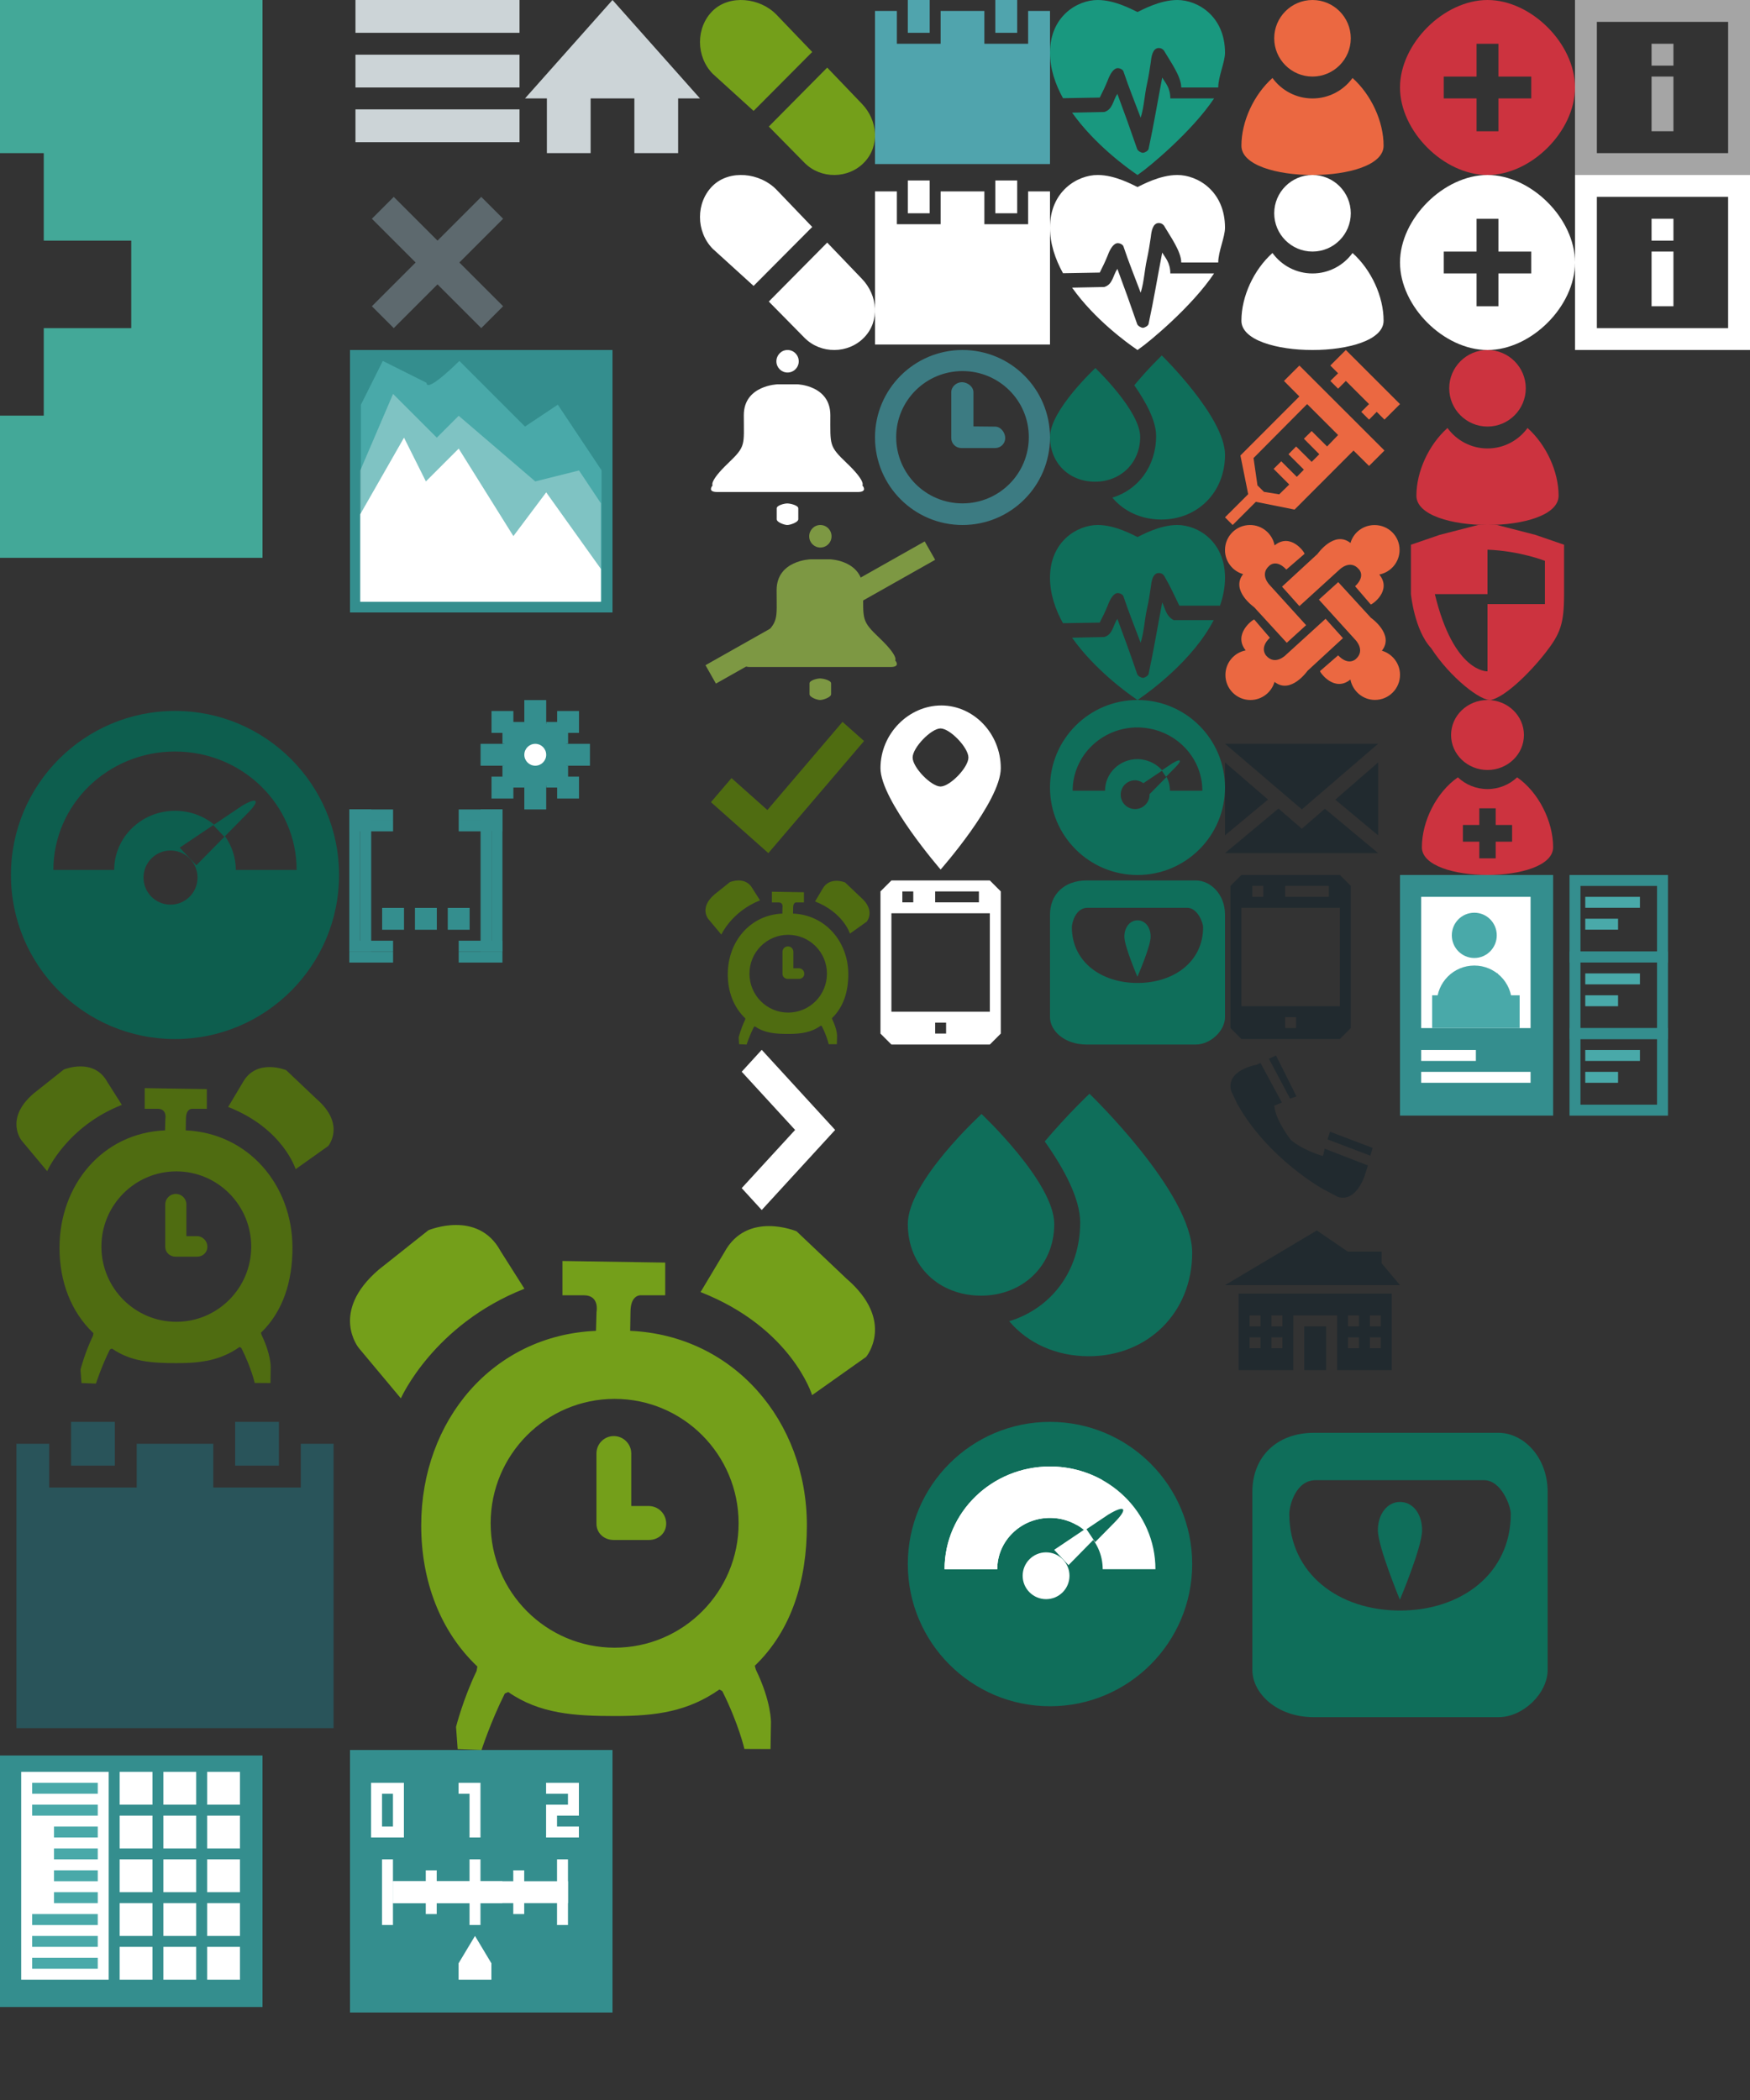 <?xml version="1.0" encoding="utf-8"?>
<!-- Generator: Adobe Illustrator 15.0.0, SVG Export Plug-In . SVG Version: 6.00 Build 0)  -->
<!DOCTYPE svg PUBLIC "-//W3C//DTD SVG 1.1//EN" "http://www.w3.org/Graphics/SVG/1.1/DTD/svg11.dtd">
<svg version="1.1" id="Layer_1" xmlns="http://www.w3.org/2000/svg" xmlns:xlink="http://www.w3.org/1999/xlink" x="0px" y="0px"
	 width="160px" height="192px" viewBox="0 0 160 192" enable-background="new 0 0 160 192" xml:space="preserve">
<rect x="0" y="0" width="160" height="192" fill="#333333" stroke="none"/>
<polygon fill="#43A898" points="24,0 24,51 0,51 0,38 4,38 4,30 12,30 12,22 4,22 4,14 0,14 0,0 "/>
<path fill="#CCD4D7" d="M32.5,0v3h15V0H32.5z M32.5,5v3h15V5H32.5z M32.5,10v3h15v-3H32.5z"/>
<polygon fill="#CCD4D7" points="48,9 50,9 50,14 54,14 54,9 58,9 58,14 62,14 62,9 64,9 56,0 "/>
<path fill="#CC333F" d="M128,8c0,4,4,8,8,8s8-4,8-8s-4-8-8-8S128,4,128,8z M135,4h2v3h3v2h-3v3h-2V9h-3V7h3V4z"/>
<path fill="#749F1A" d="M70.291,11.571l3.27,3.32c1.49,1.5,4,1.47,5.45-0.04c1.45-1.5,1.24-3.851-0.2-5.351l-3.181-3.32
	L70.291,11.571z M68.9,10.141l5.36-5.39L71,1.35c-1.51-1.57-4.291-1.87-5.831-0.37c-1.56,1.52-1.56,4.19,0,5.771L68.9,10.141z"/>
<path fill="#50A4AD" d="M80,1v14h16V1h-2v3h-4V1h-4v3h-4V1H80z M83,0v3h2V0H83z M91,0v3h2V0H91z"/>
<path fill="#19987F" d="M96,4.82c0,1.45,0.471,2.86,1.189,4.16l3.36-0.06c0.261-0.51,0.511-1.03,0.72-1.55
	c0.211-0.57,0.521-1.14,0.94-1.14c0.149,0,0.47,0.11,0.521,0.34c0.459,1.38,1.039,2.81,1.56,4.19c0.31-0.98,0.36-2.12,0.569-3.04
	c0.15-0.69,0.261-1.38,0.361-2.07c0.049-0.46,0.159-1.26,0.729-1.26c0.149,0,0.409,0.06,0.569,0.4C106.99,5.6,108,7,108,8h3.38
	c0-1,0.62-2.31,0.62-3.18c0-3.33-2.49-4.82-4.359-4.82c-1.611,0-3.221,0.91-3.641,1.1c-0.42-0.19-2.029-1.1-3.641-1.1
	C98.49,0,96,1.49,96,4.82z M100.96,10.24l-2.94,0.06c2.061,2.91,5.07,5.08,5.881,5.63L104,16l0.1-0.07C105.061,15.28,109,12,111,9
	h-4c0-1-0.48-1.45-0.74-1.91c-0.42,2.18-0.779,4.36-1.25,6.54c-0.05,0.17-0.359,0.34-0.52,0.34c-0.15,0-0.461-0.17-0.52-0.34
	c-0.57-1.66-1.191-3.39-1.811-5.05C101.74,9.21,101.74,10.01,100.96,10.24z"/>
<path fill="#EB6841" d="M126.5,13.322c0-2.22-1.13-4.661-2.84-6.191c-0.82,1.131-2.16,1.87-3.66,1.87s-2.84-0.739-3.66-1.87
	c-1.71,1.53-2.84,3.971-2.84,6.191C113.5,16.893,126.5,16.893,126.5,13.322z M116.5,3.5c0,1.931,1.569,3.5,3.5,3.5s3.5-1.57,3.5-3.5
	c0-1.93-1.569-3.5-3.5-3.5S116.5,1.57,116.5,3.5z"/>
<path fill="#CC333F" d="M142.5,45.322c0-2.22-1.13-4.661-2.84-6.191c-0.82,1.131-2.16,1.87-3.66,1.87s-2.84-0.739-3.66-1.87
	c-1.71,1.53-2.84,3.971-2.84,6.191C129.5,48.893,142.5,48.893,142.5,45.322z M132.5,35.5c0,1.931,1.57,3.5,3.5,3.5s3.5-1.57,3.5-3.5
	c0-1.93-1.57-3.5-3.5-3.5S132.5,33.57,132.5,35.5z"/>
<path fill="#FFFFFF" d="M128,24c0,4,4,8,8,8s8-4,8-8s-4-8-8-8S128,20,128,24z M135,20h2v3h3v2h-3v3h-2v-3h-3v-2h3V20z"/>
<path fill="#FFFFFF" d="M70.291,27.571l3.27,3.32c1.49,1.5,4,1.47,5.45-0.04c1.45-1.5,1.24-3.851-0.2-5.351l-3.181-3.32
	L70.291,27.571z M68.9,26.141l5.36-5.39L71,17.35c-1.51-1.57-4.291-1.87-5.831-0.37c-1.56,1.52-1.56,4.19,0,5.771L68.9,26.141z"/>
<path fill="#FFFFFF" d="M80,17.5v14h16v-14h-2v3h-4v-3h-4v3h-4v-3H80z M83,16.5v3h2v-3H83z M91,16.5v3h2v-3H91z"/>
<path fill="#FFFFFF" d="M96,20.82c0,1.45,0.471,2.86,1.189,4.16l3.36-0.06c0.261-0.51,0.511-1.03,0.72-1.55
	c0.211-0.57,0.521-1.14,0.94-1.14c0.149,0,0.47,0.11,0.521,0.34c0.459,1.38,1.039,2.81,1.56,4.19c0.31-0.98,0.36-2.12,0.569-3.04
	c0.15-0.69,0.261-1.38,0.361-2.07c0.049-0.46,0.159-1.26,0.729-1.26c0.149,0,0.409,0.06,0.569,0.4C106.99,21.6,108,23,108,24h3.38
	c0-1,0.62-2.31,0.62-3.18c0-3.33-2.49-4.82-4.359-4.82c-1.611,0-3.221,0.91-3.641,1.1c-0.42-0.19-2.029-1.1-3.641-1.1
	C98.49,16,96,17.49,96,20.82z M100.96,26.24l-2.94,0.06c2.061,2.91,5.07,5.08,5.881,5.63L104,32l0.1-0.07
	C105.061,31.28,109,28,111,25h-4c0-1-0.48-1.45-0.74-1.91c-0.42,2.18-0.779,4.36-1.25,6.54c-0.05,0.17-0.359,0.34-0.52,0.34
	c-0.15,0-0.461-0.17-0.52-0.34c-0.57-1.66-1.191-3.39-1.811-5.05C101.74,25.21,101.74,26.01,100.96,26.24z"/>
<path fill="#FFFFFF" d="M126.5,29.322c0-2.22-1.13-4.661-2.84-6.191c-0.82,1.131-2.16,1.87-3.66,1.87s-2.84-0.739-3.66-1.87
	c-1.71,1.53-2.84,3.971-2.84,6.191C113.5,32.893,126.5,32.893,126.5,29.322z M116.5,19.5c0,1.931,1.569,3.5,3.5,3.5
	s3.5-1.57,3.5-3.5c0-1.93-1.569-3.5-3.5-3.5S116.5,17.57,116.5,19.5z"/>
<path fill="#212A2F" d="M122.5,82.996h-9v9h9V82.996z M121.5,80.996h-4v1h4V80.996z M115.5,80.996h-1v1h1V80.996z M118.5,93.996v-1
	h-1v1H118.5z M122.5,94.996h-9l-1-1v-13l1-1h9l1,1v13L122.5,94.996z"/>
<path fill="#212A2F" d="M117.953,100.45l0.58-0.209l-1.869-3.741l-0.65,0.3L117.953,100.45z M121.11,105.022
	c0,0-0.08,0.44-0.109,0.51c-0.07,0.231-0.09,0.141-0.18,0.122c0,0-1.929-0.542-3.06-1.67l0.28,0.27c0,0-1.41-1.801-1.52-3.091
	c0-0.07-0.039-0.08-0.039-0.08s0.029,0.01,0.119-0.03l0.599-0.25l-1.958-3.621l-0.36,0.17c0,0-2.839,0.471-2.319,2.391l0.56,1.19
	c2.849,5.052,7.877,7.803,7.877,7.803l1.31,0.69c1.789,0.561,2.528-2.151,2.528-2.151l0.23-0.72L121.11,105.022z M125.29,105.663
	l0.21-0.711l-3.898-1.48l-0.23,0.701L125.29,105.663z"/>
<path fill="#EB6841" d="M123.961,60.255c0.905-0.8-0.037-1.75-0.037-1.75l-3.34-3.681l1.769-1.601l2.984,3.257
	c0,0,2.184,1.525,1.007,3.013c0.951,0.281,1.657,1.156,1.657,2.202c0,1.271-1.026,2.297-2.288,2.297
	c-1.121,0-2.042-0.811-2.248-1.864c-1.459,1.195-2.777-0.63-2.777-0.772l1.655-1.439C123.302,60.923,123.961,60.255,123.961,60.255z
	 M113.892,59.465c-1.186-1.469,0.632-2.824,0.782-2.824l1.43,1.666c-1.006,0.959-0.33,1.647-0.33,1.647
	c0.792,0.903,1.741-0.028,1.741-0.028l3.681-3.352l1.59,1.77l-3.247,2.993c0,0-1.525,2.184-3.011,1.007
	C116.255,63.294,115.37,64,114.325,64c-1.262,0-2.287-1.026-2.287-2.288C112.038,60.594,112.837,59.664,113.892,59.465z
	 M116.038,51.738c-0.904,0.799,0.038,1.741,0.038,1.741l3.34,3.68l-1.769,1.61l-2.984-3.256c0,0-2.184-1.525-1.007-3.021
	c-0.96-0.272-1.657-1.159-1.657-2.203c0-1.262,1.026-2.288,2.288-2.288c1.12,0,2.042,0.801,2.248,1.863
	c1.459-1.195,2.739,0.623,2.739,0.772l-1.665,1.439C116.659,51.059,116.038,51.738,116.038,51.738z M126.107,52.527
	c1.187,1.459-0.631,2.739-0.781,2.739l-1.431-1.666c1.006-0.951,0.33-1.573,0.33-1.573c-0.791-0.904-1.741,0.038-1.741,0.038
	l-3.681,3.351l-1.589-1.779l3.247-2.994c0,0,1.524-2.184,3.011-0.999c0.273-0.959,1.158-1.638,2.202-1.638
	c1.262,0,2.287,0.998,2.287,2.269C127.961,51.398,127.162,52.321,126.107,52.527z"/>
<path fill="#CC333F" d="M129,49.804v4.518c0,0,0.315,3.298,1.847,4.937c1.75,2.706,4.615,4.926,5.493,4.729
	c1.219-0.272,3.347-2.263,4.91-4.24c1.422-1.811,1.75-2.713,1.75-5.426v-4.518l-2.621-0.902l-3.5-0.902h-1.751l-3.5,0.902
	L129,49.804z M141.25,51.278v3.953H136v6.148c0,0-3.065,0.173-4.814-7.059H136v-4.063C138.955,50.369,141.25,51.278,141.25,51.278z"
	/>
<path fill="#CC333F" d="M132.67,67.2c0,1.767,1.493,3.199,3.331,3.199s3.33-1.432,3.33-3.199c0-1.768-1.492-3.2-3.33-3.2
	S132.67,65.433,132.67,67.2z M130,77.462c0,3.383,12,3.383,12,0c0-2.384-1.343-5.043-3.292-6.392
	c-0.697,0.663-1.657,1.074-2.708,1.074c-1.058,0-2.01-0.413-2.708-1.074C131.335,72.426,130,75.077,130,77.462z M135.25,73.904
	h1.499v1.524h1.5v1.524h-1.5v1.524h-1.499v-1.524h-1.5v-1.524h1.5V73.904z"/>
<path fill="#0F6E5A" d="M103.992,89.305c0,0,1.209-2.77,1.209-3.661s-0.515-1.5-1.201-1.5c-0.684,0-1.201,0.626-1.201,1.5
	S103.992,89.305,103.992,89.305z M99.333,80.5C97.332,80.5,96,81.752,96,83.623v9.378c0,1.245,1.332,2.499,3.333,2.499h10
	c1.334,0,2.667-1.254,2.667-2.499v-9.378c0-1.871-1.333-3.123-2.667-3.123H99.333z M97.999,84.77c0-0.387,0.337-1.791,1.458-1.772
	h9.085c0.959,0,1.457,1.385,1.457,1.772c0,3.168-2.684,5.101-6,5.101S97.999,87.938,97.999,84.77z"/>
<path fill="#0F6E5A" d="M96,52.818c0,1.458,0.47,2.863,1.183,4.16l3.359-0.054c0.268-0.516,0.525-1.031,0.73-1.547
	c0.213-0.577,0.523-1.154,0.933-1.154c0.161,0,0.472,0.115,0.525,0.347c0.46,1.376,1.04,2.818,1.556,4.194
	c0.312-0.979,0.365-2.123,0.568-3.048c0.162-0.685,0.267-1.377,0.365-2.063c0.053-0.462,0.16-1.262,0.729-1.262
	c0.159,0,0.417,0.053,0.569,0.399c0.472,0.8,0.889,1.725,1.307,2.585h3.716c0.292-0.825,0.461-1.688,0.461-2.559
	c0-3.325-2.498-4.817-4.364-4.817c-1.609,0-3.219,0.906-3.637,1.103c-0.417-0.196-2.027-1.103-3.635-1.103
	C98.498,48,96,49.494,96,52.818z M100.96,58.24l-2.942,0.063c2.062,2.916,5.066,5.075,5.876,5.626L104,64l0.107-0.071
	c0.95-0.649,4.941-3.528,6.862-7.235h-3.671c-0.729-0.399-0.783-1.146-1.04-1.609c-0.418,2.187-0.774,4.364-1.246,6.542
	c-0.053,0.178-0.365,0.347-0.515,0.347c-0.16,0-0.472-0.169-0.525-0.347c-0.568-1.663-1.19-3.387-1.812-5.049
	C101.743,57.208,101.743,58.018,100.96,58.24z"/>
<path fill="#0F6E5A" d="M104,64c-4.417,0-8,3.583-8,8s3.583,8,8,8s8-3.583,8-8S108.417,64,104,64z M106.968,72.293
	c0-0.456-0.113-0.881-0.308-1.262l-1.567,1.588c0,0.014,0.009,0.024,0.009,0.038c0,0.729-0.597,1.316-1.324,1.316
	c-0.729,0-1.315-0.587-1.315-1.316s0.586-1.316,1.315-1.316c0.287,0,0.541,0.111,0.759,0.267l1.732-1.162
	c-0.249-0.285-0.552-0.524-0.895-0.7c-0.146-0.076-0.301-0.138-0.462-0.189c-0.067-0.021-0.134-0.044-0.204-0.061
	c-0.229-0.055-0.464-0.092-0.708-0.092c-1.636,0-2.968,1.29-2.968,2.89h-2.961c0-3.191,2.658-5.787,5.929-5.787
	c0.243,0,0.479,0.019,0.716,0.046c0.061,0.007,0.121,0.018,0.182,0.027c0.186,0.027,0.367,0.063,0.547,0.107
	c0.049,0.012,0.098,0.023,0.146,0.037c2.5,0.681,4.337,2.916,4.337,5.569H106.968z"/>
<path fill="#0F6E5A" d="M106.213,70.44l0.977-0.654c0.791-0.479,0.915-0.275,0.268,0.374l-0.854,0.865L106.213,70.44z"/>
<g>
	<path fill="#0F6E5A" d="M100.15,33.65c0,0,4.094,3.909,4.094,6.292c0,2.382-1.786,4.1-4.126,4.1c-2.332,0-4.118-1.666-4.118-4.1
		S100.15,33.65,100.15,33.65z"/>
	<path fill="#0F6E5A" d="M106.223,32.5c0,0-1.204,1.142-2.518,2.725c1.088,1.559,1.997,3.266,1.997,4.624
		c0,2.775-1.634,4.926-4,5.651c1.053,1.258,2.644,2,4.48,2c3.301,0,5.819-2.476,5.819-5.917S106.223,32.5,106.223,32.5z"/>
</g>
<path fill="#FFFFFF" d="M71.98,46.03c0.276,0,1.006,0.169,1.006,0.448v0.995c0,0.278-0.73,0.527-1.006,0.527
	c-0.267,0-0.967-0.249-0.967-0.527v-0.995C71.015,46.199,71.714,46.03,71.98,46.03z M72.001,34.06c-0.562,0-1.016-0.458-1.016-1.025
	c0-0.568,0.454-1.035,1.016-1.035c0.572,0,1.026,0.467,1.026,1.035C73.027,33.602,72.573,34.06,72.001,34.06z M78.846,44.378
	c0,0,0.553,0.607-0.434,0.607H65.588c-0.987,0-0.434-0.607-0.434-0.607s-0.345-0.348,1.43-2.04c1.637-1.562,1.421-1.631,1.421-4.378
	c0-2.746,3.117-2.826,3.117-2.826h1.756c0,0,3.039,0.08,3.039,2.826c0,2.747-0.138,2.816,1.499,4.378
	C79.192,44.03,78.846,44.378,78.846,44.378z"/>
<path fill="#7D9843" d="M74.98,62.03c0.276,0,1.006,0.169,1.006,0.448v0.995c0,0.278-0.73,0.527-1.006,0.527
	c-0.267,0-0.967-0.249-0.967-0.527v-0.995C74.014,62.199,74.714,62.03,74.98,62.03z M75,50.06c-0.562,0-1.016-0.458-1.016-1.025
	S74.438,48,75,48c0.572,0,1.026,0.467,1.026,1.035C76.026,49.602,75.572,50.06,75,50.06z M81.846,60.378
	c0,0,0.553,0.607-0.434,0.607H68.588c-0.986,0-0.434-0.607-0.434-0.607s-0.345-0.348,1.43-2.04c1.638-1.562,1.421-1.631,1.421-4.378
	c0-2.745,3.117-2.825,3.117-2.825h1.756c0,0,3.039,0.08,3.039,2.825c0,2.747-0.139,2.816,1.499,4.378
	C82.19,60.03,81.846,60.378,81.846,60.378z"/>
<path fill="#4F6C11" d="M65.951,85.448l-1.196-1.43c0,0-0.857-1.021,0.568-2.24l1.415-1.131c0,0,1.415-0.59,2.063,0.591l0.688,1.08
	C66.888,83.348,65.951,85.448,65.951,85.448z M73.035,89.499h-0.996c-0.279,0-0.499-0.19-0.499-0.47v-2c0-0.28,0.219-0.5,0.499-0.5
	c0.279,0,0.498,0.22,0.498,0.5v1.5h0.498c0.279,0,0.499,0.22,0.499,0.5S73.314,89.499,73.035,89.499z M68.521,89.018
	c0,1.971,1.584,3.562,3.538,3.562c1.962,0,3.547-1.59,3.547-3.562c0-1.959-1.584-3.55-3.547-3.55
	C70.106,85.468,68.521,87.059,68.521,89.018z M72.517,82.978l-0.01,0.55c2.95,0.12,5.052,2.561,5.052,5.551
	c0,1.581-0.438,3-1.495,4.011l0.03,0.11c0.448,0.92,0.438,1.51,0.438,1.51l-0.02,0.761h-0.747c0,0-0.159-0.731-0.627-1.651
	l-0.08-0.051c-0.896,0.631-1.803,0.761-2.979,0.761s-2.162-0.07-3.059-0.69L68.93,93.89c-0.409,0.799-0.667,1.61-0.667,1.61
	l-0.688-0.029l-0.04-0.631c0,0,0.2-0.8,0.588-1.6l0.02-0.13c-1.066-1.011-1.604-2.441-1.604-4.031c0-2.99,2.042-5.431,4.991-5.551
	l0.01-0.55c0,0,0.1-0.47-0.358-0.47h-0.608v-0.98l2.929,0.05v0.93h-0.708C72.796,82.508,72.517,82.488,72.517,82.978z
	 M79.243,84.268l-1.534,1.09c0,0-0.588-1.92-3.189-2.94l0.678-1.14c0.647-1.19,2.063-0.6,2.063-0.6l1.425,1.35
	C80.1,83.248,79.243,84.268,79.243,84.268z"/>
<polygon fill="#4F6C11" points="66.88,71.14 65,73.34 70.25,78 79,67.75 77.03,66 70.16,74.06 "/>
<path fill="#749F1A" d="M36.651,127.85l-3.84-4.594c0,0-2.723-3.273,1.813-7.172l4.545-3.605c0,0,4.526-1.91,6.594,1.9l2.185,3.449
	C39.618,121.11,36.651,127.85,36.651,127.85z M59.311,140.799h-3.193c-0.882,0-1.586-0.617-1.586-1.498v-6.407
	c0-0.88,0.706-1.596,1.586-1.596s1.597,0.716,1.597,1.596v4.8h1.597c0.881,0,1.597,0.715,1.597,1.607
	C60.907,140.184,60.192,140.799,59.311,140.799z M44.859,139.272c0,6.279,5.075,11.374,11.336,11.374
	c6.259,0,11.335-5.094,11.335-11.374s-5.075-11.374-11.335-11.374C49.936,127.899,44.859,132.993,44.859,139.272z M57.645,119.944
	l-0.029,1.733c9.434,0.411,16.155,8.219,16.155,17.78c0,5.046-1.391,9.601-4.762,12.844l0.098,0.352
	c1.431,2.948,1.381,4.829,1.381,4.829l-0.039,2.43l-2.39-0.01c0,0-0.529-2.313-2.018-5.28l-0.265-0.156
	c-2.87,2.008-5.77,2.43-9.532,2.43c-3.741,0-6.916-0.208-9.777-2.196l-0.313,0.137C44.86,157.414,44.026,160,44.026,160
	l-2.184-0.088l-0.147-2.027c0,0,0.646-2.558,1.88-5.114l0.069-0.402c-3.409-3.242-5.133-7.826-5.133-12.911
	c0-9.572,6.534-17.379,15.979-17.78l0.049-1.733c0,0,0.305-1.519-1.155-1.519h-1.96v-3.135l9.396,0.146v2.988h-2.264
	C58.556,118.426,57.645,118.377,57.645,119.944z M79.188,124.059l-4.938,3.497c0,0-1.871-6.151-10.198-9.424l2.185-3.653
	c2.067-3.811,6.594-1.901,6.594-1.901l4.545,4.312C81.913,120.787,79.188,124.059,79.188,124.059z"/>
<path fill="#4F6C11" d="M4.312,107.079l-2.32-2.781c0,0-1.65-1.979,1.09-4.33l2.75-2.181c0,0,2.74-1.149,3.989,1.15l1.32,2.08
	C6.102,102.997,4.312,107.079,4.312,107.079z M18,114.898h-1.93c-0.53,0-0.96-0.369-0.96-0.91v-3.87c0-0.531,0.43-0.96,0.96-0.96
	c0.54,0,0.97,0.43,0.97,0.96v2.9H18c0.529,0,0.959,0.439,0.959,0.969C18.96,114.529,18.53,114.898,18,114.898z M9.271,113.978
	c0,3.792,3.069,6.872,6.849,6.872c3.779,0,6.849-3.08,6.849-6.872c0-3.799-3.07-6.88-6.849-6.88
	C12.341,107.098,9.271,110.179,9.271,113.978z M17,102.297l-0.02,1.051c5.699,0.25,9.759,4.959,9.759,10.741
	c0,3.05-0.85,5.8-2.88,7.762l0.06,0.209c0.86,1.78,0.83,2.92,0.83,2.92l-0.02,1.471l-1.44-0.01c0,0-0.32-1.401-1.22-3.191
	l-0.16-0.101c-1.74,1.221-3.49,1.48-5.76,1.48c-2.259,0-4.179-0.13-5.909-1.33l-0.19,0.08c-0.779,1.561-1.279,3.121-1.279,3.121
	l-1.32-0.05l-0.09-1.231c0,0,0.39-1.539,1.14-3.09l0.04-0.24c-2.06-1.959-3.1-4.73-3.1-7.801c0-5.781,3.95-10.501,9.648-10.741
	l0.03-1.051c0,0,0.18-0.92-0.7-0.92h-1.189v-1.891l5.679,0.091v1.8h-1.36C17.55,101.376,17,101.347,17,102.297z M30.009,104.777
	l-2.98,2.12c0,0-1.139-3.719-6.169-5.69l1.32-2.21c1.25-2.3,3.989-1.15,3.989-1.15l2.74,2.6
	C31.659,102.809,30.009,104.777,30.009,104.777z"/>
<g>
	<polygon fill="#29545A" points="1.5,132 1.5,158 30.5,158 30.5,132 27.5,132 27.5,136 19.5,136 19.5,132 12.5,132 12.5,136 
		4.5,136 4.5,132 	"/>
	<path fill="#29545A" d="M6.5,130v4h4v-4H6.5z M21.5,130v4h4v-4H21.5z"/>
</g>
<g>
	<path fill="#0D5E4E" d="M19.5,75.44l2.6-1.75c1.48-0.89,1.72-0.51,0.5,0.7l-2.09,2.12L19.5,75.44z"/>
	<path fill="#0D5E4E" d="M1,80c0,8.28,6.72,15,15,15s15-6.72,15-15s-6.72-15-15-15S1,71.72,1,80z M27.121,79.54h-5.56
		c0-1.14-0.37-2.21-0.99-3.09l-2.62,2.66l-1.52-1.61l3.14-2.11c-0.97-0.79-2.21-1.26-3.57-1.26c-3.07,0-5.56,2.42-5.56,5.41H4.88
		c0-5.98,4.98-10.83,11.12-10.83S27.121,73.56,27.121,79.54z M13.121,80.24c0-1.37,1.1-2.48,2.47-2.48c1.36,0,2.47,1.11,2.47,2.48
		c0,1.36-1.11,2.47-2.47,2.47C14.221,82.71,13.121,81.6,13.121,80.24z"/>
</g>
<path fill="#FFFFFF" d="M85.99,66.6c-0.85,0-2.55,1.75-2.55,2.66c0,0.91,1.7,2.65,2.55,2.65c0.86,0,2.551-1.74,2.551-2.65
	C88.541,68.35,86.851,66.6,85.99,66.6z M86,79.5c0,0-5.5-6.33-5.5-9.27c0-3.16,2.59-5.73,5.561-5.73c2.96,0,5.439,2.57,5.439,5.73
	C91.5,73.27,86,79.5,86,79.5z"/>
<path fill="#FFFFFF" d="M90.5,83.5h-9v9h9V83.5z M89.5,81.5h-4v1h4V81.5z M83.5,81.5h-1v1h1V81.5z M86.5,94.5v-1h-1v1H86.5z
	 M90.5,95.5h-9l-1-1v-13l1-1h9l1,1v13L90.5,95.5z"/>
<path fill="#3C7B82" d="M90.987,40.963h-3.096c-0.51,0-0.918-0.409-0.918-0.908v-1.348v-2.845c0-0.509,0.468-0.918,0.978-0.918
	c0.509,0,1.049,0.409,1.049,0.918v3.124l1.988,0.02c0.509,0,0.918,0.539,0.918,1.048C91.906,40.554,91.496,40.963,90.987,40.963z
	 M88,33.927c-3.346,0-6.063,2.695-6.063,6.038c0,3.354,2.717,6.059,6.063,6.059s6.063-2.705,6.063-6.059
	C94.063,36.622,91.348,33.927,88,33.927z M88,48c-4.415,0-8-3.583-8-8.005C80,35.583,83.585,32,88,32c4.424,0,8,3.583,8,7.995
	C96,44.417,92.426,48,88,48z"/>
<polygon fill="#5D696E" points="34,20 38,24 34,28 36,30 40,26 44,30 46,28 42,24 46,20 44,18 40,22 36,18 "/>
<polygon fill="#7D9843" points="85.5,51.182 65.456,62.5 64.5,60.818 84.543,49.5 "/>
<g>
	<polygon fill="#212A2F" points="112,68 119.026,74 126,68 126,68 	"/>
	<polygon fill="#212A2F" points="126,76.375 126,69.709 122.085,73.113 	"/>
	<polygon fill="#212A2F" points="112,69.709 112,76.375 115.93,73.101 	"/>
	<polygon fill="#212A2F" points="119.026,75.771 116.888,73.927 112,78 126,78 121.131,73.942 	"/>
</g>
<polygon fill="#212A2F" points="126.318,115.496 126.318,114.43 123.219,114.43 120.395,112.5 112,117.5 128,117.5 "/>
<rect x="119.246" y="121.268" fill="#212A2F" width="2" height="4"/>
<path fill="#212A2F" d="M113.246,118.268v7h4.994l0.002-5h4.012v0.342v0.658v4h4.992v-7H113.246z M115.246,123.268h-1v-1h1V123.268z
	 M115.246,121.268h-1v-1h1V121.268z M117.246,123.268h-1v-1h1V123.268z M117.246,121.268h-1v-1h1V121.268z M124.246,123.268h-1v-1h1
	V123.268z M124.246,121.268h-1v-1h1V121.268z M126.246,123.268h-1v-1h1V123.268z M126.246,121.268h-1v-1h1V121.268z"/>
<path fill="#A5A5A5" d="M151,4v2h2V4H151z M151,7v5h2V7H151z M146,2h12v12h-12V2z M144,0v2v12v2h2h12h2v-2V2V0h-2h-12H144z"/>
<path fill="#FFFFFF" d="M151,20v2h2v-2H151z M151,23v5h2v-5H151z M146,18h12v12h-12V18z M144,16v2v12v2h2h12h2v-2V18v-2h-2h-12H144z
	"/>
<g>
	<path fill="#0F6E5A" d="M89.74,101.85c0,0,6.649,6.25,6.649,10.06s-2.89,6.55-6.69,6.55c-3.8,0-6.699-2.65-6.699-6.55
		S89.74,101.85,89.74,101.85z"/>
	<path fill="#0F6E5A" d="M99.609,100c0,0-1.949,1.829-4.09,4.359c1.77,2.5,3.24,5.23,3.24,7.41c0,4.43-2.65,7.859-6.49,9.029
		c1.71,2.021,4.3,3.201,7.279,3.201c5.361,0,9.451-3.961,9.451-9.461C109,109.029,99.609,100,99.609,100z"/>
</g>
<g>
	<circle fill="#0F6E5A" cx="96" cy="143" r="13"/>
	<path fill="#FFFFFF" d="M105.64,143.469c0-5.189-4.32-9.389-9.64-9.389c-5.32,0-9.64,4.199-9.64,9.389h4.819
		c0-2.59,2.16-4.689,4.82-4.689c2.659,0,4.819,2.1,4.819,4.689H105.64z"/>
	<path fill="#FFFFFF" d="M100.739,135.289c-1.399-0.77-3.02-1.209-4.739-1.209c-5.32,0-9.64,4.199-9.64,9.389h4.819
		c0-2.59,2.16-4.689,4.82-4.689c0.89,0,1.72,0.23,2.43,0.641C98.62,139.52,101.43,135.67,100.739,135.289z"/>
	<path fill="#FFFFFF" d="M96.38,141.699l4.91-3.3c1.279-0.771,1.49-0.44,0.43,0.601l-4.029,4.1L96.38,141.699z"/>
	<path fill="#FFFFFF" d="M93.5,144.069c0-1.18,0.96-2.14,2.14-2.14c1.19,0,2.141,0.96,2.141,2.14c0,1.181-0.95,2.14-2.141,2.14
		C94.46,146.209,93.5,145.25,93.5,144.069z"/>
</g>
<path fill="#0F6E5A" d="M99.336,139.813l1.977-1.326c1.602-0.971,1.854-0.557,0.54,0.757l-1.726,1.751L99.336,139.813z"/>
<path fill="#0F6E5A" d="M127.99,146.261c0,0,2.029-4.801,2.029-6.351c0-1.54-0.87-2.59-2.02-2.59c-1.15,0-2.021,1.09-2.021,2.59
	C125.979,141.42,127.99,146.261,127.99,146.261z M120.129,131c-3.379,0-5.629,2.17-5.629,5.42v16.25c0,2.16,2.25,4.33,5.629,4.33
	H137c2.25,0,4.5-2.17,4.5-4.33v-16.25c0-3.25-2.25-5.42-4.5-5.42H120.129z M117.879,138.399c0-0.68,0.561-3.1,2.451-3.069h15.34
	c1.609,0,2.459,2.39,2.459,3.069c0,5.49-4.539,8.851-10.129,8.851S117.879,143.892,117.879,138.399z"/>
<g>
	<g>
		<path fill="#348E8E" d="M151.5,81v6h-7v-6H151.5 M152.5,80h-9v8h9V80L152.5,80z"/>
	</g>
</g>
<g>
	<g>
		<path fill="#348E8E" d="M151.5,88v6h-7v-6H151.5 M152.5,87h-9v8h9V87L152.5,87z"/>
	</g>
</g>
<g>
	<g>
		<path fill="#348E8E" d="M151.5,95v6h-7v-6H151.5 M152.5,94h-9v8h9V94L152.5,94z"/>
	</g>
</g>
<rect x="129.647" y="81.718" fill-rule="evenodd" clip-rule="evenodd" fill="#FFFFFF" width="10.72" height="12.07"/>
<rect x="128" y="79.998" fill-rule="evenodd" clip-rule="evenodd" fill="#348E8E" width="14" height="22"/>
<rect x="129.938" y="81.998" fill-rule="evenodd" clip-rule="evenodd" fill="#FFFFFF" width="10" height="12"/>
<rect x="129.938" y="95.998" fill-rule="evenodd" clip-rule="evenodd" fill="#FFFFFF" width="5" height="1"/>
<rect x="129.938" y="97.998" fill-rule="evenodd" clip-rule="evenodd" fill="#FFFFFF" width="10" height="1"/>
<rect x="131.368" y="91.638" fill-rule="evenodd" clip-rule="evenodd" fill="#999999" width="6.86" height="2.15"/>
<path fill-rule="evenodd" clip-rule="evenodd" fill="#49A9A9" d="M131.368,91.718c0-1.9,1.53-3.44,3.43-3.44
	c1.89,0,3.43,1.54,3.43,3.44C138.228,93.628,131.368,93.628,131.368,91.718z"/>
<path fill-rule="evenodd" clip-rule="evenodd" fill="#49A9A9" d="M132.737,85.518c0-1.15,0.92-2.07,2.06-2.07
	c1.13,0,2.05,0.92,2.05,2.07c0,1.14-0.92,2.07-2.05,2.07C133.658,87.588,132.737,86.658,132.737,85.518z"/>
<rect x="144.938" y="81.998" fill-rule="evenodd" clip-rule="evenodd" fill="#49A9A9" width="5" height="1"/>
<rect x="144.938" y="88.998" fill-rule="evenodd" clip-rule="evenodd" fill="#49A9A9" width="5" height="1"/>
<rect x="144.938" y="95.998" fill-rule="evenodd" clip-rule="evenodd" fill="#49A9A9" width="5" height="1"/>
<rect x="144.938" y="83.998" fill-rule="evenodd" clip-rule="evenodd" fill="#49A9A9" width="3" height="1"/>
<rect x="144.938" y="90.998" fill-rule="evenodd" clip-rule="evenodd" fill="#49A9A9" width="3" height="1"/>
<rect x="144.938" y="97.998" fill-rule="evenodd" clip-rule="evenodd" fill="#49A9A9" width="3" height="1"/>
<rect x="130.938" y="90.998" fill-rule="evenodd" clip-rule="evenodd" fill="#49A9A9" width="8" height="3"/>
<rect x="132.938" y="88.998" fill-rule="evenodd" clip-rule="evenodd" fill="#49A9A9" width="4" height="1"/>
<rect x="32" y="32" fill-rule="evenodd" clip-rule="evenodd" fill="#348E8E" width="24" height="24"/>
<path fill-rule="evenodd" clip-rule="evenodd" fill="#49A9A9" d="M33,55V37l2-4l4,2c0,1,3-2,3-2l6,6l3-2l4,6v12H33z"/>
<polygon fill-rule="evenodd" clip-rule="evenodd" fill="#FFFFFF" points="32.938,47.015 36.938,40.015 38.938,44.015 41.938,41.015 
	46.938,49.015 49.938,45.015 54.938,52.015 54.938,55.015 32.938,55.015 "/>
<rect x="40.938" y="83.007" fill-rule="evenodd" clip-rule="evenodd" fill="#348E8E" width="2" height="2"/>
<rect x="37.938" y="83.007" fill-rule="evenodd" clip-rule="evenodd" fill="#348E8E" width="2" height="2"/>
<rect x="34.938" y="83.007" fill-rule="evenodd" clip-rule="evenodd" fill="#348E8E" width="2" height="2"/>
<rect x="41.938" y="74.007" fill-rule="evenodd" clip-rule="evenodd" fill="#348E8E" width="4" height="1"/>
<rect x="41.938" y="75.007" fill-rule="evenodd" clip-rule="evenodd" fill="#348E8E" width="4" height="1"/>
<rect x="31.938" y="74.007" fill-rule="evenodd" clip-rule="evenodd" fill="#348E8E" width="4" height="1"/>
<rect x="31.938" y="75.007" fill-rule="evenodd" clip-rule="evenodd" fill="#348E8E" width="4" height="1"/>
<rect x="41.938" y="87.007" fill-rule="evenodd" clip-rule="evenodd" fill="#348E8E" width="4" height="1"/>
<rect x="41.938" y="86.007" fill-rule="evenodd" clip-rule="evenodd" fill="#348E8E" width="4" height="1"/>
<rect x="31.938" y="87.007" fill-rule="evenodd" clip-rule="evenodd" fill="#348E8E" width="4" height="1"/>
<rect x="31.938" y="86.007" fill-rule="evenodd" clip-rule="evenodd" fill="#348E8E" width="4" height="1"/>
<rect x="44.938" y="74.007" fill-rule="evenodd" clip-rule="evenodd" fill="#348E8E" width="1" height="13"/>
<rect x="43.938" y="74.007" fill-rule="evenodd" clip-rule="evenodd" fill="#348E8E" width="1" height="13"/>
<rect x="32.938" y="74.007" fill-rule="evenodd" clip-rule="evenodd" fill="#348E8E" width="1" height="13"/>
<rect x="31.938" y="74.007" fill-rule="evenodd" clip-rule="evenodd" fill="#348E8E" width="1" height="13"/>
<path fill-rule="evenodd" clip-rule="evenodd" fill="#348E8E" d="M45.938,69.007c0-1.66,1.34-3,3-3s3,1.34,3,3s-1.34,3-3,3
	S45.938,70.667,45.938,69.007z"/>
<rect x="47.938" y="64.007" fill-rule="evenodd" clip-rule="evenodd" fill="#348E8E" width="2" height="10"/>
<rect x="43.938" y="68.007" fill-rule="evenodd" clip-rule="evenodd" fill="#348E8E" width="10" height="2"/>
<polygon fill-rule="evenodd" clip-rule="evenodd" fill="#348E8E" points="45.938,67.007 45.938,68.007 47.938,68.007 47.938,66.007 
	46.938,66.007 46.938,65.007 44.938,65.007 44.938,67.007 "/>
<polygon fill-rule="evenodd" clip-rule="evenodd" fill="#348E8E" points="50.938,72.007 50.938,73.007 52.938,73.007 52.938,71.007 
	51.938,71.007 51.938,70.007 49.938,70.007 49.938,72.007 "/>
<polygon fill-rule="evenodd" clip-rule="evenodd" fill="#348E8E" points="46.938,72.007 46.938,73.007 44.938,73.007 44.938,71.007 
	45.938,71.007 45.938,70.007 47.938,70.007 47.938,72.007 "/>
<polygon fill-rule="evenodd" clip-rule="evenodd" fill="#348E8E" points="51.938,67.007 51.938,68.007 49.938,68.007 49.938,66.007 
	50.938,66.007 50.938,65.007 52.938,65.007 52.938,67.007 "/>
<circle fill-rule="evenodd" clip-rule="evenodd" fill="#FFFFFF" cx="48.938" cy="69.007" r="1"/>
<polygon opacity="0.3" fill-rule="evenodd" clip-rule="evenodd" fill="#FFFFFF" points="32.938,55.015 32.938,43.015 35.938,36.015 
	39.938,40.015 41.938,38.015 48.938,44.015 52.938,43.015 54.938,46.015 54.938,55.015 "/>
<rect y="160.5" fill-rule="evenodd" clip-rule="evenodd" fill="#348E8E" width="24" height="23"/>
<rect x="1.938" y="162" fill-rule="evenodd" clip-rule="evenodd" fill="#FFFFFF" width="8" height="19"/>
<rect x="10.938" y="162" fill-rule="evenodd" clip-rule="evenodd" fill="#FFFFFF" width="3" height="3"/>
<rect x="10.938" y="170" fill-rule="evenodd" clip-rule="evenodd" fill="#FFFFFF" width="3" height="3"/>
<rect x="10.938" y="166" fill-rule="evenodd" clip-rule="evenodd" fill="#FFFFFF" width="3" height="3"/>
<rect x="10.938" y="174" fill-rule="evenodd" clip-rule="evenodd" fill="#FFFFFF" width="3" height="3"/>
<rect x="10.938" y="178" fill-rule="evenodd" clip-rule="evenodd" fill="#FFFFFF" width="3" height="3"/>
<rect x="14.938" y="162" fill-rule="evenodd" clip-rule="evenodd" fill="#FFFFFF" width="3" height="3"/>
<rect x="14.938" y="170" fill-rule="evenodd" clip-rule="evenodd" fill="#FFFFFF" width="3" height="3"/>
<rect x="14.938" y="166" fill-rule="evenodd" clip-rule="evenodd" fill="#FFFFFF" width="3" height="3"/>
<rect x="14.938" y="174" fill-rule="evenodd" clip-rule="evenodd" fill="#FFFFFF" width="3" height="3"/>
<rect x="14.938" y="178" fill-rule="evenodd" clip-rule="evenodd" fill="#FFFFFF" width="3" height="3"/>
<rect x="18.938" y="162" fill-rule="evenodd" clip-rule="evenodd" fill="#FFFFFF" width="3" height="3"/>
<rect x="18.938" y="170" fill-rule="evenodd" clip-rule="evenodd" fill="#FFFFFF" width="3" height="3"/>
<rect x="18.938" y="166" fill-rule="evenodd" clip-rule="evenodd" fill="#FFFFFF" width="3" height="3"/>
<rect x="18.938" y="174" fill-rule="evenodd" clip-rule="evenodd" fill="#FFFFFF" width="3" height="3"/>
<rect x="18.938" y="178" fill-rule="evenodd" clip-rule="evenodd" fill="#FFFFFF" width="3" height="3"/>
<rect x="2.938" y="163" fill-rule="evenodd" clip-rule="evenodd" fill="#49A9A9" width="6" height="1"/>
<rect x="2.938" y="165" fill-rule="evenodd" clip-rule="evenodd" fill="#49A9A9" width="6" height="1"/>
<rect x="2.938" y="177" fill-rule="evenodd" clip-rule="evenodd" fill="#49A9A9" width="6" height="1"/>
<rect x="4.938" y="167" fill-rule="evenodd" clip-rule="evenodd" fill="#49A9A9" width="4" height="1"/>
<rect x="4.938" y="169" fill-rule="evenodd" clip-rule="evenodd" fill="#49A9A9" width="4" height="1"/>
<rect x="4.938" y="171" fill-rule="evenodd" clip-rule="evenodd" fill="#49A9A9" width="4" height="1"/>
<rect x="4.938" y="173" fill-rule="evenodd" clip-rule="evenodd" fill="#49A9A9" width="4" height="1"/>
<rect x="2.938" y="175" fill-rule="evenodd" clip-rule="evenodd" fill="#49A9A9" width="6" height="1"/>
<rect x="2.938" y="179" fill-rule="evenodd" clip-rule="evenodd" fill="#49A9A9" width="6" height="1"/>
<g>
	<polygon fill-rule="evenodd" clip-rule="evenodd" fill="#EB6841" points="123.05,32 121.63,33.42 122.34,34.129 121.63,34.828 
		122.34,35.537 123.05,34.828 125.17,36.946 124.46,37.655 125.17,38.365 125.87,37.655 126.58,38.365 128,36.946 	"/>
	<path fill-rule="evenodd" clip-rule="evenodd" fill="#EB6841" d="M123.75,41.192l1.42,1.409l1.41-1.409l-7.78-7.772l-1.41,1.408
		l1.41,1.419l-5.39,5.398l0.71,3.537L112,47.3l0.7,0.7l2.12-2.118l3.54,0.709 M122.34,39.773l-1.007,1.048l-1.41-1.409l-0.71,0.7
		l1.41,1.418l-0.7,0.7l-1.42-1.409l-0.7,0.709l1.41,1.409l-0.647,0.658l-1.423-1.422l-0.697,0.696l1.429,1.428l-0.918,0.897
		l-1.395-0.226l-0.594-0.593l-0.359-2.498l4.9-4.935L122.34,39.773z"/>
</g>
<rect x="32" y="160" fill-rule="evenodd" clip-rule="evenodd" fill="#348E8E" width="24" height="24"/>
<rect x="46.928" y="171" fill-rule="evenodd" clip-rule="evenodd" fill="#FFFFFF" width="1" height="4"/>
<rect x="38.928" y="171" fill-rule="evenodd" clip-rule="evenodd" fill="#FFFFFF" width="1" height="4"/>
<rect x="34.928" y="170" fill-rule="evenodd" clip-rule="evenodd" fill="#FFFFFF" width="1" height="6"/>
<rect x="42.928" y="170" fill-rule="evenodd" clip-rule="evenodd" fill="#FFFFFF" width="1" height="6"/>
<rect x="50.928" y="170" fill-rule="evenodd" clip-rule="evenodd" fill="#FFFFFF" width="1" height="6"/>
<polygon fill-rule="evenodd" clip-rule="evenodd" fill="#FFFFFF" points="43.428,177 41.928,179.5 41.928,181 44.928,181 
	44.928,179.5 "/>
<polygon fill-rule="evenodd" clip-rule="evenodd" fill="#FFFFFF" points="52.928,167 52.928,168 49.928,168 49.928,165 51.928,165 
	51.928,164 49.928,164 49.928,163 52.928,163 52.928,166 50.928,166 50.928,167 "/>
<rect x="35.928" y="172" fill-rule="evenodd" clip-rule="evenodd" fill="#FFFFFF" width="16" height="2"/>
<rect x="35.928" y="172" fill-rule="evenodd" clip-rule="evenodd" fill="#FFFFFF" width="10" height="2"/>
<path fill-rule="evenodd" clip-rule="evenodd" fill="#FFFFFF" d="M33.928,163v1v3v1h1h1h1v-1v-3v-1h-1h-1H33.928z M34.928,164h1v3
	h-1V164z"/>
<polygon fill-rule="evenodd" clip-rule="evenodd" fill="#FFFFFF" points="41.928,163 41.928,164 42.928,164 42.928,168 43.928,168 
	43.928,164 43.928,163 42.928,163 "/>
<polygon fill-rule="evenodd" clip-rule="evenodd" fill="#FFFFFF" points="69.644,95.985 76.356,103.308 69.644,110.63 
	67.813,108.629 72.695,103.308 67.813,97.987 "/>
</svg>
